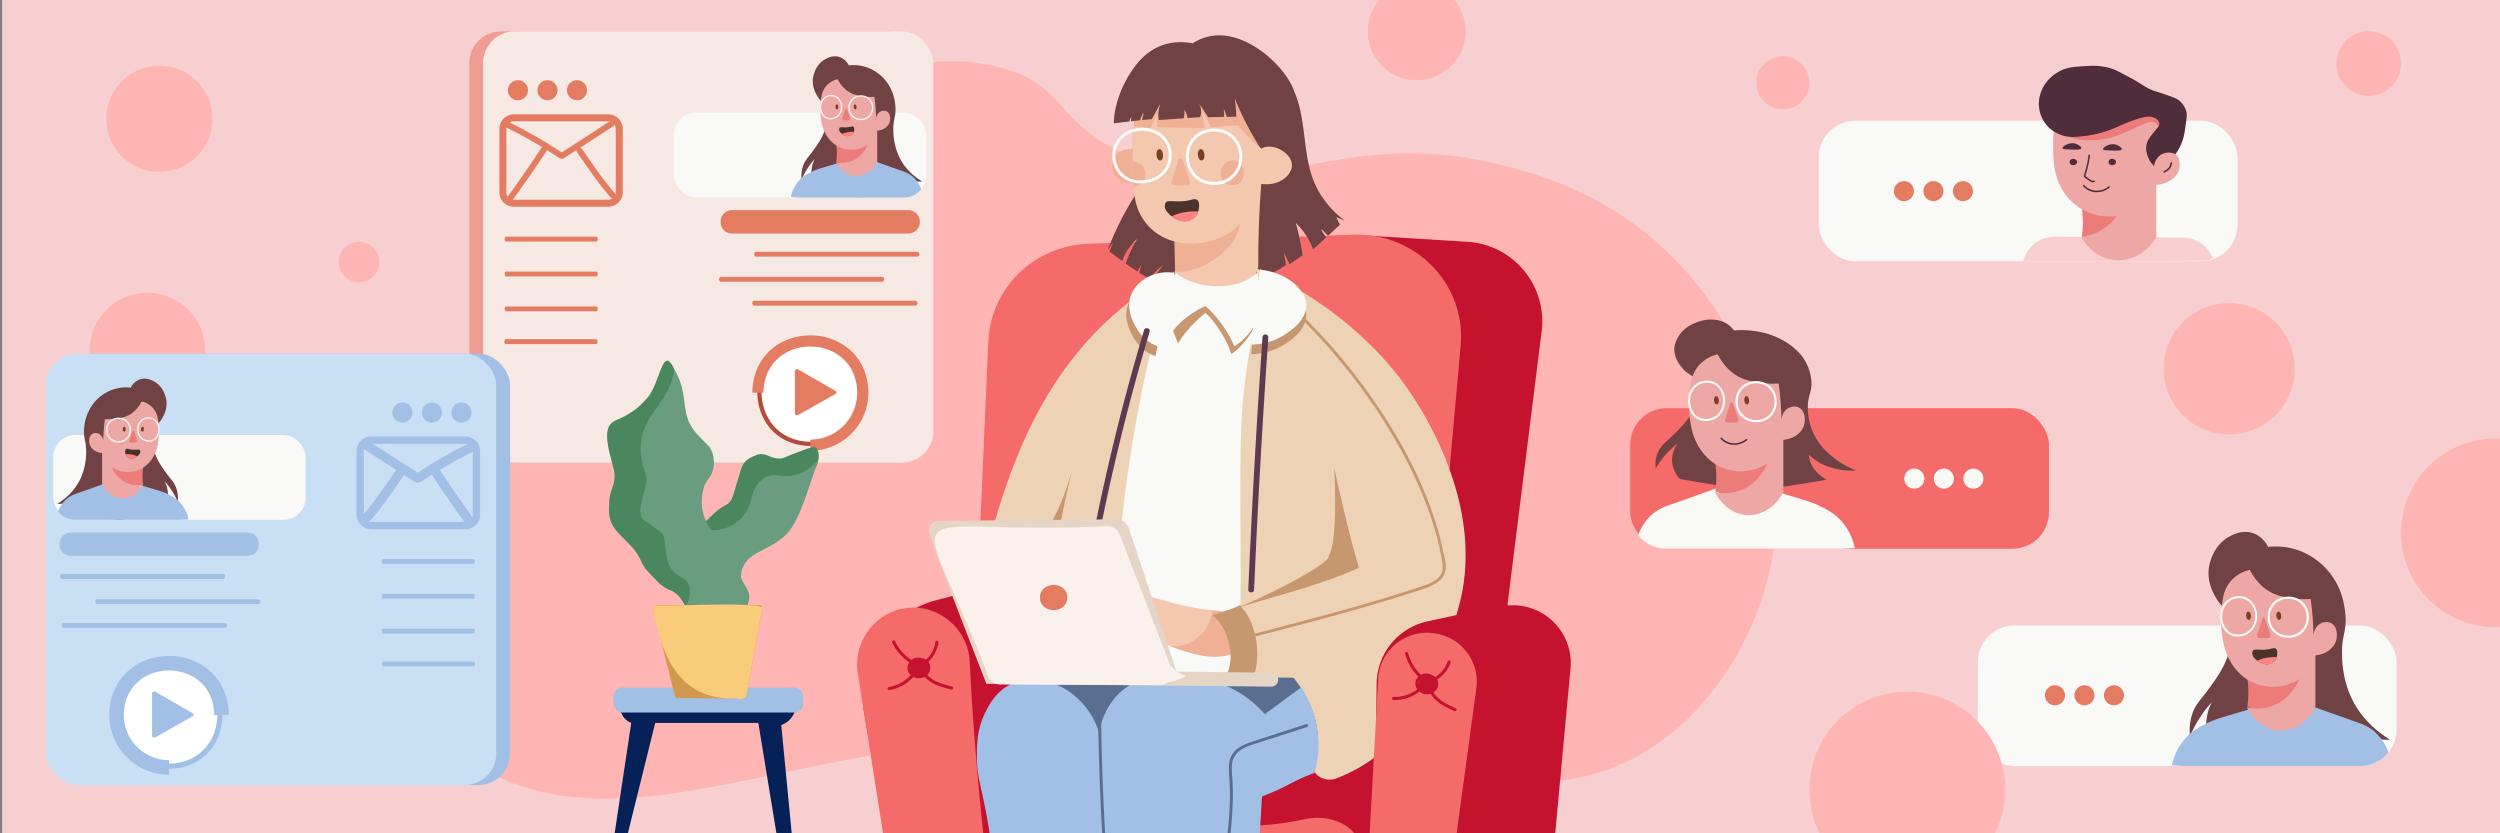 <svg id="Layer_1" data-name="Layer 1" xmlns="http://www.w3.org/2000/svg" viewBox="0 0 2400 800"><rect x="0" y="0" width="2400" height="800" fill="#808080" stroke="none"/><defs><style>.cls-1{fill:#f8cfd0}.cls-2{fill:#feb5b4}.cls-3{fill:#c5132f}.cls-4{fill:#f56b69}.cls-7{fill:#e37c61}.cls-8{fill:#f9f9f7}.cls-9{fill:#714243}.cls-10{fill:#a2c0e5}.cls-11{fill:#eb7c7a}.cls-12{fill:#eda7a5}.cls-13{fill:#784024}.cls-14{fill:#fff}.cls-15{fill:#4b332c}.cls-16{fill:#ff8382}.cls-19{fill:#502d3a}.cls-20{fill:#f9f9f6}.cls-27{fill:#5a6e90}.cls-28{fill:#eed2b6}.cls-29{fill:#c79770}.cls-30{fill:#efb095}.cls-31{fill:#f4c8af}.cls-36{fill:#faf1ed}</style></defs><path class="cls-1" d="M2 0h2400v800H2z"/><circle class="cls-2" cx="141.5" cy="336.5" r="55.5"/><path class="cls-2" d="M450 730c-12-7.9-74.73-49.07-91-121-20.17-89.2 43.36-171.32 105-251 17.83-23.05 65.7-82.17 153-149C724.75 126.51 845.83 33.83 961 65c65.51 17.73 49.67 54 126 86 124.52 52.15 195.58-32.34 353 7 31.17 7.79 93.23 24.05 151 75 83.84 73.94 135.25 200.33 107 318-4.39 18.28-21.72 86.57-81 142-157.76 147.52-356.33-35.71-767 30-163.19 26.11-288.63 80.13-400 7z"/><path class="cls-3" d="m1299.46 225.41 109.3 6.73A76.49 76.49 0 0 1 1480 318l-32.9 263.23 2.84-.12a55.53 55.53 0 0 1 57.75 60.61l-17.58 189.74-635.34-2q-12.62-72.87-25.22-145.76a94.48 94.48 0 0 1 69.56-107.6l172.16-44.27z"/><path class="cls-4" d="m938.79 554.81 10-227.2c2.24-51.06 44.06-91.83 96-93.6l254.83-8.68c59.75-2 107.84 47.81 102.61 106.37q-14 156.53-27.94 313zm373.91 277.56c-1.37-4.43-5.75-28.86-18-37.85-17.22-12.66-36.48-9.17-39.75-8.52-65.82 14.36-107.75 3.3-134.4-10.41-12.2-6.28-61.94-34.07-111.68-50.16-7.14-2.31-20.65-6.45-31.23 0-16.48 10-20.83 42.59-20.83 42.59s-.37 23.69-.94 60.57m-7.72 8.32q-8.89-73-14.3-151.29-1.64-24.36-2.84-48.27c-.28-31.21-27.15-56-57.73-53.94-30.39 2-53.68 29.76-50.16 60.57Q838.26 740 853.4 836.11"/><rect x="450.52" y="30.1" width="432.22" height="414.14" rx="30.36" style="fill:#ef9c92"/><rect x="463.78" y="30.1" width="432.22" height="414.14" rx="30.36" style="fill:#f6e8e3"/><path class="cls-7" d="M702.88 224.2h169a11.24 11.24 0 1 0 0-22.48h-169c-14.72.28-14.81 22.28 0 22.48zm23.22 22.15h154.42a2.17 2.17 0 0 0 2-2.65 2 2 0 0 0-2-2H726.1c-2.69-.06-2.73 4.69 0 4.65zm-33.75 24.11h154.41a2.17 2.17 0 0 0 2-2.65 2 2 0 0 0-2-2H692.35c-2.7-.05-2.74 4.69 0 4.65zm31.95 22.91h154.41a2.17 2.17 0 0 0 2-2.65 2 2 0 0 0-2-2H724.3c-2.7-.06-2.74 4.69 0 4.65zm-238.62-61.49h86.95c.79 0 1.25-1.35 1.14-2.65 0-1.11-.51-2-1.14-2h-86.95c-1.52-.05-1.54 4.69 0 4.65zm0 33.48h86.95c.79 0 1.25-1.35 1.14-2.65 0-1.11-.51-2-1.14-2h-86.95c-1.52-.05-1.54 4.69 0 4.65zm0 33.47h86.95c.79 0 1.25-1.35 1.14-2.65 0-1.11-.51-2-1.14-2h-86.95c-1.52-.06-1.54 4.69 0 4.65zm-.28 31.47h87c.79 0 1.25-1.35 1.13-2.65 0-1.11-.5-2-1.13-2h-87c-1.52-.05-1.54 4.69 0 4.65zm98.54-131.82h-90.66a13.89 13.89 0 0 1-13.88-13.87v-60.94a13.89 13.89 0 0 1 13.88-13.88h90.66a13.89 13.89 0 0 1 13.88 13.88v60.94a13.89 13.89 0 0 1-13.88 13.87zm-90.66-82a7.18 7.18 0 0 0-7.17 7.17v60.94a7.17 7.17 0 0 0 7.17 7.16h90.66a7.17 7.17 0 0 0 7.17-7.16v-60.92a7.17 7.17 0 0 0-7.17-7.17z"/><path class="cls-7" d="M484.62 121.68a445.62 445.62 0 0 1 52.12 29.93 2.91 2.91 0 0 0 3.93-1 2.94 2.94 0 0 0-1-3.94 442.5 442.5 0 0 0-52.12-29.92 3 3 0 0 0-3.94 1 2.89 2.89 0 0 0 1 3.93z"/><path class="cls-7" d="m586.13 116-47.9 31c-3.1 2-.22 7 2.9 5L589 121c3.1-2 .22-7-2.9-5z"/><path class="cls-7" d="M590.6 185.84c-11.82-13.3-21.68-28.19-31.83-42.77a3 3 0 0 0-3.93-1 2.89 2.89 0 0 0-1 3.93c10.42 15 20.58 30.28 32.72 43.94a2.9 2.9 0 0 0 4.07 0 2.94 2.94 0 0 0 0-4.07zm-70.37-44.58q-15.86 24.23-32.94 47.63a2.91 2.91 0 0 0 1 3.94 2.94 2.94 0 0 0 3.93-1q17.07-23.39 32.93-47.63c2-3.11-2.94-6-5-2.9z"/><rect class="cls-8" x="646.78" y="108.2" width="242.33" height="81.37" rx="21.18" transform="rotate(-180 767.945 148.885)"/><path class="cls-9" d="M793.08 102.51c-2.35-4.83-4.85-4.15-8.44-10.24-1.34-2.27-5.09-8.65-4.22-16.88.07-.71 1.58-13.15 12.05-18.69 2.15-1.14 7.7-4.07 13.87-1.81a15.93 15.93 0 0 1 8.44 7.84 39.94 39.94 0 0 1 18.69 2.41A41.15 41.15 0 0 1 851 78.4a43.85 43.85 0 0 1 8.44 22.31c1.26 11-2.25 12.81-1.81 25.31a61.2 61.2 0 0 0 5.37 24.12c6.1 13 16.21 20.42 22.31 24.11a30.66 30.66 0 0 1-27.13-12.66 25.62 25.62 0 0 0 10.25 19.89c-2.4.61-5.95 1.47-10.25 2.42-17.4 3.83-26.1 5.74-34.36 5.42-4.52-.18-12.25-1.92-27.73-5.42-5.27-1.2-9.64-2.26-12.66-3a28.28 28.28 0 0 1-4.22-11.45 28.75 28.75 0 0 1 3-16.88 69.05 69.05 0 0 0-12.66 19.89 30.69 30.69 0 0 1 1.2-12.66c2-6.14 5-8.43 10.25-15.67 3.85-5.35 8.13-11.27 10.85-19.29 2-5.84 4.98-14.6 1.23-22.33z"/><path class="cls-10" d="M780.22 164.43c2.54-1.24 5-2.22 18.08-6 5.26-1.54 9.62-2.77 12.66-3.62l27.13-.6c11.07 4 19.46 7 27.13 9.64 3.92 1.37 8.09 2.82 12 6.63 3.5 3.38 6.37 8.15 7.1 11.31a21.11 21.11 0 0 1-16.43 7.83H767.17l-8-.45a33.6 33.6 0 0 1 7.83-15.7c4.18-4.67 8.74-6.88 13.22-9.04z"/><path class="cls-11" d="M801.69 133a60.5 60.5 0 0 1 1.65 12.66 59.32 59.32 0 0 1-.55 9.64 27.27 27.27 0 0 0 7.16 1.81c3.7.41 11 1.22 16.8-4 3.35-3 7.43-9.24 6-13.86-1.87-6.4-14.35-9.58-31.06-6.25z"/><path class="cls-12" d="M804.17 76a20.47 20.47 0 0 0-11.57 7.23c-4.2 5.44-4.55 12-5 19.38a64 64 0 0 0 .75 13c.23 1.46.52 2.91.91 4.47 1.07 4.39 4.57 13.66 13.21 19.29a28 28 0 0 0 12.42 4.25 29.18 29.18 0 0 0 17.87-4.33 28.9 28.9 0 0 1-11 13.26 25.26 25.26 0 0 1-19.28 3.09c.48 1 5.86 11.77 17.08 13.27 9 1.19 18-4.06 22.58-13.27V125.5c6.15-.54 11-4.2 12.11-9 .06-.26 1.37-6.26-2.2-9-2.45-1.91-6-1.38-8.26.6a8.92 8.92 0 0 0-2.76 6c0-3.58-.21-7.41-.55-11.45-.28-3.43-.66-6.68-1.1-9.73a49.94 49.94 0 0 1-12.11-.6c-3.73-.65-7.53-1.31-11.57-3.62A30.27 30.27 0 0 1 804.17 76z"/><path class="cls-13" d="M820.75 100.19c-1.87.32-1.41 4.86.41 4.83 1.84-.32 1.41-4.86-.41-4.83zm-17.5 0c-1.87.32-1.41 4.86.41 4.83 1.87-.32 1.41-4.86-.41-4.83z"/><path class="cls-11" d="M811.26 104.67c-2.49 11.06-6.38 11.1 4 10.8 2.62.06-2.09-9-2.18-10.82a1 1 0 0 0-1.82.02z"/><path class="cls-14" d="M826.72 115.31a11.66 11.66 0 0 1-10.35-5.38 12.51 12.51 0 0 1-.44-12.4c2-3.76 5.8-5.9 10.64-6A11.59 11.59 0 0 1 838.34 103c.19 5.41-3.12 11.57-10.87 12.32h-.75zm-.15-22.56c-4.35.1-7.75 2-9.56 5.37a11.26 11.26 0 0 0 .4 11.16c2.05 3.28 5.58 5 10 4.79a10.42 10.42 0 0 0 9.7-11.07c-.18-5-3.51-10.08-10.54-10.25zm-29.22 21.88c-4.65 0-9.38-3.1-10.22-10.35-.57-8.15 4.64-12.42 9.71-13 4.82-.51 10.49 2.41 11.56 10 .69 8-4.5 12.67-10 13.22a9.59 9.59 0 0 1-1.05.13zM798 92.4a8.37 8.37 0 0 0-1 0c-4.55.48-9.22 4.35-8.7 11.73.81 7 5.63 9.72 10 9.27 4.94-.5 9.6-4.78 9-12-.92-6.3-5.19-9-9.3-9z"/><path class="cls-15" d="M819.32 121.72c1.19 1 .72 3.34.56 4.1a5.92 5.92 0 0 1-1.72 3.21 6.3 6.3 0 0 1-2.46 1.38 5.71 5.71 0 0 1-2 .27 10.09 10.09 0 0 1-6-2.69 6.79 6.79 0 0 1-1.88-2.38 3.61 3.61 0 0 1-.25-1.47 3 3 0 0 1 .33-1.29c.65-1.12 3.23-.46 6.39-.57 4.37-.14 5.84-1.6 7.03-.56z"/><path class="cls-16" d="M808.44 128.57a24.09 24.09 0 0 1 6.23-1.79 25 25 0 0 1 5-.22 6 6 0 0 1-2.92 3.62 6.62 6.62 0 0 1-4.58.41 7.84 7.84 0 0 1-3.73-2.02z"/><circle class="cls-7" cx="497.22" cy="86.62" r="9.65"/><circle class="cls-7" cx="525.56" cy="86.62" r="9.65"/><circle class="cls-7" cx="553.89" cy="86.62" r="9.65"/><path class="cls-14" d="M778.13 426.17c65.48-1.11 65.47-98.52 0-99.63-65.48 1.12-65.47 98.53 0 99.63z"/><path d="M778.13 428.17C743 427.57 727 400.9 727 376.36s16-51.21 51.06-51.81c35.16.59 51.14 27.27 51.14 51.8s-16 51.22-51.07 51.82zm0-99.64c-32.32.56-47.08 25.18-47.08 47.83s14.75 47.26 47.12 47.82c32.37-.57 47.12-25.19 47.12-47.83s-14.8-47.27-47.2-47.82z" style="fill:#b54c3a"/><path class="cls-7" d="M777.94 432.66V422a45.08 45.08 0 0 0 45-45c-.52-30.43-23.71-44.33-45-44.33-21.34 0-44.53 13.9-45.05 44.42l-10.68-.18c.28-16.9 6.46-31.14 17.87-41.17 10.08-8.87 23.52-13.75 37.85-13.76a57.1 57.1 0 0 1 37.85 13.75c11.41 10 17.59 24.27 17.88 41.18a55.81 55.81 0 0 1-55.72 55.75z"/><path class="cls-7" d="M763.07 396.91v-40.78c0-1.39 1.9-2.2 3.28-1.41l35.79 20.61a1.56 1.56 0 0 1 0 2.82l-35.79 20.18c-1.35.78-3.28-.04-3.28-1.42z"/><rect class="cls-10" x="57.47" y="339.51" width="432.22" height="414.14" rx="30.36"/><rect x="44.21" y="339.51" width="432.22" height="414.14" rx="30.36" style="fill:#c9dff4"/><path class="cls-10" d="M237.33 533.62h-169a11.24 11.24 0 1 1 0-22.48h169c14.72.24 14.81 22.22 0 22.48zm-23.22 22.14H59.69a2.17 2.17 0 0 1-2-2.65 2 2 0 0 1 2-2h154.42c2.7-.05 2.73 4.69 0 4.65zm33.75 24.12H93.45a2.17 2.17 0 0 1-2-2.65 2 2 0 0 1 2-2h154.41c2.7-.06 2.74 4.69 0 4.65zm-31.94 22.9H61.5a2.17 2.17 0 0 1-2-2.65 2 2 0 0 1 2-2h154.42c2.69-.05 2.73 4.69 0 4.65zm238.61-61.49h-86.95c-.79 0-1.25-1.34-1.13-2.64 0-1.12.5-2 1.13-2h86.95c1.52-.06 1.54 4.69 0 4.64zm0 33.49h-86.95c-.79 0-1.25-1.35-1.13-2.65 0-1.12.5-2 1.13-2h86.95c1.52-.06 1.54 4.69 0 4.65zm0 33.46h-86.95c-.79 0-1.25-1.34-1.13-2.65 0-1.11.5-2 1.13-2h86.95c1.52-.05 1.54 4.69 0 4.65zm.28 31.48h-86.95c-.79 0-1.25-1.35-1.13-2.65 0-1.11.5-2 1.13-2h86.95c1.52-.07 1.54 4.69 0 4.65zM446.93 508h-90.66a14 14 0 0 1-14-14v-60.92a14 14 0 0 1 14-14h90.66a14 14 0 0 1 14 14V494a14 14 0 0 1-14 14zm-90.66-82a7 7 0 0 0-7 7v61a7 7 0 0 0 7 7h90.66a7 7 0 0 0 7-7v-60.92a7 7 0 0 0-7-7z"/><path class="cls-10" d="M451.87 424.73a443.38 443.38 0 0 0-52.12 29.93c-1.95 1.3-3 4-1.61 6.15 1.25 1.95 4.06 3 6.15 1.62a445.62 445.62 0 0 1 52.12-29.93 4.52 4.52 0 0 0 1.62-6.16 4.62 4.62 0 0 0-6.16-1.61z"/><path class="cls-10" d="m350.36 431.82 47.9 30.91a4.54 4.54 0 0 0 6.16-1.61 4.6 4.6 0 0 0-1.62-6.12l-47.9-30.91a4.54 4.54 0 0 0-6.16 1.61 4.6 4.6 0 0 0 1.62 6.16z"/><path class="cls-10" d="M354.83 500.48c12.23-13.77 22.47-29.18 33-44.27a4.52 4.52 0 0 0-1.62-6.16 4.61 4.61 0 0 0-6.15 1.62c-5.16 7.41-10.27 14.86-15.56 22.18q-1.92 2.67-3.88 5.3l-2 2.63-.59.76c-.33.44-.67.87-1 1.3-2.75 3.51-5.59 6.94-8.56 10.27-1.56 1.76-1.86 4.66 0 6.37s4.7 1.88 6.37 0zm58.79-46.08q15.84 24.23 32.93 47.63c1.38 1.9 4 3 6.15 1.61 1.88-1.21 3.1-4.12 1.62-6.15q-17.07-23.4-32.93-47.64a4.59 4.59 0 0 0-6.16-1.61c-2 1.27-3 4.05-1.61 6.16z"/><rect class="cls-8" x="51.1" y="417.62" width="242.33" height="81.37" rx="21.18"/><path class="cls-9" d="M147.13 411.93c2.35-4.84 4.86-4.15 8.44-10.25 1.34-2.27 5.09-8.64 4.22-16.88-.07-.71-1.58-13.14-12-18.68-2.15-1.14-7.69-4.08-13.87-1.81a16 16 0 0 0-8.44 7.83 40 40 0 0 0-18.69 2.42 41 41 0 0 0-17.48 13.26 43.85 43.85 0 0 0-8.44 22.3c-1.26 11 2.25 12.82 1.81 25.32a61.16 61.16 0 0 1-5.42 24.11C71.11 472.51 61 480 54.9 483.67A30.69 30.69 0 0 0 82 471a25.62 25.62 0 0 1-10.22 19.9c2.41.6 6 1.46 10.25 2.41 17.4 3.83 26.1 5.75 34.36 5.43 4.52-.18 12.25-1.93 27.73-5.43 5.27-1.19 9.64-2.26 12.66-3a28.34 28.34 0 0 0 4.22-11.47 28.69 28.69 0 0 0-3-16.84 69.29 69.29 0 0 1 8.44 11.46 68.32 68.32 0 0 1 4.22 8.44 30.69 30.69 0 0 0-1.2-12.66c-2-6.14-5-8.43-10.25-15.67-3.85-5.35-8.13-11.28-10.85-19.29-2-5.86-4.97-14.63-1.23-22.35z"/><path class="cls-10" d="M160 473.84c-2.54-1.23-5-2.21-18.08-6-5.25-1.53-9.62-2.76-12.66-3.61l-27.13-.61c-11.07 4-19.46 7-27.12 9.65-3.93 1.37-8.1 2.82-12.06 6.63-3.5 3.37-6.37 8.15-7.1 11.31A21.13 21.13 0 0 0 72.27 499H173l8.05-.44a33.58 33.58 0 0 0-7.84-15.68c-4.21-4.66-8.74-6.88-13.21-9.04z"/><path class="cls-11" d="M138.52 442.45a60.22 60.22 0 0 0-1.1 22.31 27.56 27.56 0 0 1-7.16 1.81c-3.7.41-11 1.22-16.79-4-3.36-3-7.44-9.25-6.06-13.87 1.92-6.43 14.41-9.61 31.11-6.25z"/><path class="cls-12" d="M136 385.41a20.36 20.36 0 0 1 11.57 7.23c4.2 5.43 4.55 11.95 5 19.37a63.83 63.83 0 0 1-.75 13 49.97 49.97 0 0 1-.91 4.47c-1.07 4.39-4.57 13.66-13.21 19.29a27.73 27.73 0 0 1-12.42 4.23 29.11 29.11 0 0 1-17.87-4.33 28.86 28.86 0 0 0 11 13.26 25.28 25.28 0 0 0 19.28 3.1c-.48 1-5.86 11.77-17.08 13.26-9 1.2-18-4.06-22.57-13.26v-30.11c-6.16-.54-11-4.2-12.12-9-.06-.26-1.37-6.26 2.2-9.05 2.45-1.9 6-1.37 8.26.61a8.88 8.88 0 0 1 2.76 6c0-3.58.21-7.41.55-11.46.28-3.43.66-6.67 1.1-9.72a49.53 49.53 0 0 0 12.11-.61c3.73-.65 7.53-1.31 11.57-3.61A30.27 30.27 0 0 0 136 385.41z"/><path class="cls-13" d="M119.46 409.6c1.87.33 1.42 4.86-.41 4.84-1.87-.33-1.41-4.86.41-4.84zm17.54 0c1.87.33 1.41 4.86-.41 4.84-1.91-.33-1.45-4.86.41-4.84z"/><path class="cls-11" d="M129 414.09c2.49 11.06 6.38 11.09-4 10.79-2.62.06 2.09-9 2.18-10.82a1 1 0 0 1 1.82.03z"/><path class="cls-14" d="M113.49 424.73h-.72c-7.75-.75-11.06-6.92-10.86-12.33a11.57 11.57 0 0 1 11.74-11.44c4.86.11 8.63 2.25 10.66 6a12.51 12.51 0 0 1-.44 12.4 11.66 11.66 0 0 1-10.38 5.37zm-.65-1.24c4.38.19 7.91-1.52 10-4.79a11.28 11.28 0 0 0 .4-11.17c-1.81-3.36-5.21-5.26-9.58-5.36-7 .16-10.33 5.27-10.52 10.26a10.42 10.42 0 0 0 9.7 11.06zm30.02.51a9.58 9.58 0 0 1-1.07-.05c-5.49-.56-10.68-5.28-10-13.23 1.07-7.59 6.73-10.5 11.56-10 5.07.53 10.28 4.81 9.71 12.93-.82 7.35-5.55 10.35-10.2 10.35zm-9.93-13.16c-.62 7.21 4 11.48 9 12 4.42.45 9.24-2.25 10.05-9.29.51-7.35-4.16-11.23-8.71-11.7s-9.36 2.15-10.34 9.03z"/><path class="cls-15" d="M120.89 431.14c-1.19 1-.72 3.34-.56 4.09a5.89 5.89 0 0 0 1.72 3.21 6.25 6.25 0 0 0 2.47 1.39 5.67 5.67 0 0 0 2 .26 10.08 10.08 0 0 0 6-2.68 6.76 6.76 0 0 0 1.88-2.38 4 4 0 0 0 .26-1.48 3.23 3.23 0 0 0-.34-1.29c-.65-1.12-3.23-.45-6.39-.56-4.37-.15-5.85-1.6-7.04-.56z"/><path class="cls-16" d="M131.77 438a24.09 24.09 0 0 0-6.23-1.79 23.48 23.48 0 0 0-5-.22 6 6 0 0 0 2.91 3.62 6.55 6.55 0 0 0 4.58.4 7.76 7.76 0 0 0 3.74-2.01z"/><circle class="cls-10" cx="442.99" cy="396.04" r="9.65"/><circle class="cls-10" cx="414.65" cy="396.04" r="9.65"/><circle class="cls-10" cx="386.32" cy="396.04" r="9.65"/><path class="cls-14" d="M162.08 735.59c-65.48-1.12-65.47-98.52 0-99.63 65.48 1.12 65.47 98.52 0 99.63z"/><path class="cls-10" d="M162.08 738.09c-35.43-.6-51.57-27.54-51.57-52.32s16.14-51.71 51.57-52.31c35.52.6 51.65 27.54 51.65 52.32s-16.14 51.71-51.57 52.31zm0-99.63c-32 .54-46.57 24.9-46.57 47.31s14.59 46.75 46.61 47.32c32-.56 46.61-24.91 46.61-47.31S194.09 639 162 638.46z"/><path class="cls-10" d="M162.27 743.74a57.46 57.46 0 0 1-57.39-57.39v-.12c.3-17.39 6.68-32.05 18.45-42.4 10.38-9.13 24.21-14.16 38.94-14.16a58.73 58.73 0 0 1 38.94 14.17c11.77 10.35 18.15 25 18.44 42.39l-14 .23c-.49-29.39-22.84-42.78-43.38-42.79s-42.87 13.37-43.4 42.74a43.45 43.45 0 0 0 43.39 43.33z"/><path class="cls-10" d="M146 706.33v-40.79c0-1.38 1.9-2.2 3.28-1.4l35.79 20.6a1.56 1.56 0 0 1 0 2.82l-35.79 20.19c-1.4.78-3.28-.04-3.28-1.42z"/><rect class="cls-8" x="1746" y="115.85" width="402" height="134.98" rx="35.13"/><path class="cls-1" d="m2124.81 248-3-5a30.61 30.61 0 0 0-26.16-15l-123.42-.74a30.6 30.6 0 0 0-30 23.71H2047l71.26-.78a34.3 34.3 0 0 0 6.55-2.19z"/><path class="cls-11" d="M1996.5 190a91.31 91.31 0 0 1 2 37 33.65 33.65 0 0 0 13 3c3.56.09 14.5.35 22-8 .62-.69 7.47-8.5 6-16-2.01-10.22-19.34-19-43-16zm-11.5-85.5c-8.21 8.31-8.63 23.12-4 34 5.69 13.37 18.82 20.29 30 21 2.39.15 7.48.2 26-9 25.18-12.5 37.81-19 40-31 .16-.88 1.78-10.52-4-17-6.31-7.08-16-4.32-42-3-33.43 1.7-39.35-1.73-46 5z"/><path class="cls-12" d="M1975 109.5c-2.12 0-4.09 14.71-4 30 .08 13.53.62 20.14 3 29 1 3.76 6.15 21.33 24 32a53.63 53.63 0 0 0 34 7 49.29 49.29 0 0 1-34 20c.87 1.65 10.63 19.52 31 22 16.31 2 32.67-6.73 41-22v-50c11.17-.9 19.95-7 22-15 .11-.43 2.49-10.38-4-15-4.44-3.16-10.87-2.28-15 1a14.18 14.18 0 0 0-5 10 31.9 31.9 0 0 1-1-19 31.58 31.58 0 0 1 7-13c-.57-2.48-2.07-7.33-6-9-3.34-1.42-6.76.18-13 3 0 0-6.9 3.12-18 8a72.93 72.93 0 0 1-28 6c-9.39.18-19.34.37-26-6-7.76-7.43-6.11-19.05-8-19z"/><path class="cls-19" d="M1959 89.5a31.48 31.48 0 0 0 17 39c8.51 4 16.19 3.14 26 2a107.62 107.62 0 0 0 29-8c6.09-2.51 10.63-5 20-8 7.76-2.53 13.42-3.72 18-1 .69.41 3.7 2.2 4 5 .26 2.45-1.73 4-5 8-3.75 4.64-5.94 7.35-7 11-1.69 5.82.31 11.17 1 13a24 24 0 0 0 6 9c0-.45.71-7.95 7.5-11.5 6.33-3.31 12.44-.29 13 0a50.93 50.93 0 0 0 7.5-15.5 86.75 86.75 0 0 0 2-11c1.1-7.54 1.64-11.31 1-14a21.12 21.12 0 0 0-7-11c-1.5-1.23-3.11-2.18-11-5-6.11-2.18-10.41-3.49-12-4-9.38-3-10.45-5.72-26-14-8.39-4.47-12.59-6.7-17-8-9.87-2.91-18.13-2.45-25-2-10.65.69-16.85 1.1-24 5-3.08 1.68-13.9 7.82-18 21zm35 49a10.22 10.22 0 0 0-5-1c-4.8.22-9.41 3.58-9 5 .22.75 2.48.85 7 1 6.63.23 10.59.36 11-1s-2.33-3.17-4-4z"/><path class="cls-19" d="M2032.85 139.44a10.53 10.53 0 0 0-5-1c-4.81.22-9.42 3.58-9 5 .21.76 2.48.85 7 1 6.62.23 10.58.36 11-1s-2.33-3.17-4-4zM1990 157.5a2 2 0 0 1 0-4c1.38-.24 3 .81 3 2s-1.62 2.24-3 2z"/><path class="cls-19" d="M1990.4 158.53a3.64 3.64 0 0 1-.57 0 3 3 0 0 1 0-6 3.92 3.92 0 0 1 3.09.88 2.6 2.6 0 0 1 0 4.22 4 4 0 0 1-2.52.9zm-.23-2a2 2 0 0 0 1.47-.43.65.65 0 0 0 0-1.16 1.91 1.91 0 0 0-1.47-.43c-.49.08-1.17.51-1.17 1s.68.93 1.17 1zm37.18.98a2 2 0 0 1 0-4c1.38-.24 3 .81 3 2s-1.62 2.24-3 2z"/><path class="cls-19" d="M2027.75 158.54a3.64 3.64 0 0 1-.57 0 3 3 0 0 1 0-6 3.92 3.92 0 0 1 3.09.88 2.6 2.6 0 0 1 0 4.22 4 4 0 0 1-2.52.9zm-.23-2a2 2 0 0 0 1.47-.43.9.9 0 0 0 .36-.58.86.86 0 0 0-.36-.57 1.88 1.88 0 0 0-1.47-.44c-.49.08-1.17.51-1.17 1s.68.93 1.17 1zm-22.59-7.35a91.91 91.91 0 0 1-3.92 17.56c-.33 1-.89 2.09-.22 3.08a11 11 0 0 0 2.88 2.25c2 1.41 4.17 3.43 6.8 2.81.93-.22.54-1.66-.4-1.44-2.24.52-4.74-2-6.42-3.22-.73-.51-1.6-.86-1.57-2a8.1 8.1 0 0 1 .6-1.8c.36-1.12.7-2.26 1-3.4a93.57 93.57 0 0 0 2.73-13.88c.11-1-1.39-.95-1.5 0zm-5.12 29.54c6.61 7.52 17.91 7.48 25.43 1.37.75-.61-.32-1.66-1.06-1.06-6.92 5.62-17.27 5.5-23.31-1.37-.64-.73-1.69.33-1.06 1.06zm78.19-13.11a15.77 15.77 0 0 0 5-3.64 9.5 9.5 0 0 0 2.09-5.59c0-1-1.46-1-1.5 0a7.78 7.78 0 0 1-1.83 4.74 15.36 15.36 0 0 1-4.46 3.19c-.85.47-.09 1.76.75 1.3z"/><circle class="cls-7" cx="1827.75" cy="183.48" r="9.65"/><circle class="cls-7" cx="1856.08" cy="183.48" r="9.65"/><circle class="cls-7" cx="1884.42" cy="183.48" r="9.65"/><rect class="cls-4" x="1565" y="391.84" width="402" height="134.98" rx="35.13"/><path class="cls-9" d="M1628.57 365.21c-3.9-5.84-8-5-14-12.37-2.22-2.74-8.44-10.43-7-20.37.12-.86 2.63-15.86 20-22.55 3.56-1.37 12.76-4.91 23-2.18a24.3 24.3 0 0 1 14 9.45 89.92 89.92 0 0 1 31 2.91c3.64 1 17.75 5.26 29 16a44.86 44.86 0 0 1 14 26.91c2.1 13.26-3.72 15.47-3 30.56a57.14 57.14 0 0 0 9 29.09c10.1 15.63 26.88 24.65 37 29.1a68.28 68.28 0 0 1-26-3.64 49.77 49.77 0 0 1-19-11.63 24.2 24.2 0 0 0 4 12.36 36.27 36.27 0 0 0 13 11.64c-4 .73-9.86 1.77-17 2.91-28.86 4.62-43.29 6.94-57 6.55-7.5-.21-20.33-2.33-46-6.55-8.75-1.44-16-2.72-21-3.64a29.2 29.2 0 0 1-7-13.82c-1.8-9.82 2.92-17.44 5-20.37a91.48 91.48 0 0 0-14 13.83 77.32 77.32 0 0 0-7 10.18 27.47 27.47 0 0 1 2-15.28c3.27-7.41 8.34-10.17 17-18.91 6.39-6.45 13.48-13.6 18-23.28 3.28-7.01 8.22-17.58 2-26.9z"/><path class="cls-20" d="M1745.64 485.11c-4.22-2-8.34-3.67-30-10-8.71-2.54-16-4.59-21-6l-45-1c-18.37 6.61-32.28 11.56-45 16-6.51 2.28-13.43 4.68-20 11-5.8 5.6-10.57 13.52-11.77 18.76a35 35 0 0 0 27.26 13h167.16c4.36-.23 8.8-.47 13.35-.74a55.65 55.65 0 0 0-13-26c-7.01-7.75-14.57-11.42-22-15.02z"/><path class="cls-11" d="M1644.85 434.75a99.86 99.86 0 0 1 1.83 37 45.15 45.15 0 0 0 11.88 3c6.14.68 18.29 2 27.86-6.64 5.56-5 12.34-15.33 10-23-3.14-10.67-23.85-15.95-51.57-10.36z"/><path class="cls-12" d="M1649 340.11c-11.33 2.8-17 9.24-19.18 12-7 9-7.56 19.83-8.22 32.14a105.08 105.08 0 0 0 1.23 21.58c.38 2.44.87 4.83 1.51 7.42 1.78 7.28 7.58 22.66 21.92 32a46.32 46.32 0 0 0 20.6 7.05 48.35 48.35 0 0 0 29.65-7.19c-1.69 4-6.8 14.82-18.27 22a42 42 0 0 1-32 5.14c.79 1.65 9.72 19.52 28.32 22 14.9 2 29.85-6.73 37.46-22v-50c10.2-.9 18.23-7 20.1-15 .1-.43 2.27-10.38-3.66-15-4-3.16-9.93-2.29-13.7 1-4.14 3.6-4.52 9-4.57 10-.08-5.94-.35-12.29-.91-19-.47-5.69-1.1-11.07-1.83-16.14a81.77 81.77 0 0 1-20.1-1c-6.17-1.07-12.48-2.17-19.18-6-9.52-5.42-15.55-13.9-19.17-21z"/><path class="cls-13" d="M1676.47 380.26c-3.1.54-2.34 8.05.69 8 3.1-.53 2.34-8.05-.69-8zm-29.03 0c-3.1.54-2.34 8.05.69 8 3.1-.53 2.34-8.05-.69-8z"/><path class="cls-11" d="M1660.73 387.69c-4.13 18.35-10.59 18.41 6.7 17.91 4.35.1-3.47-15-3.62-18a1.63 1.63 0 0 0-3.08.09z"/><path class="cls-14" d="M1686.38 405.34c-7.48 0-13.55-3.13-17.17-8.92a20.76 20.76 0 0 1-.73-20.57c3.36-6.24 9.62-9.78 17.64-10 13 .3 19.2 10.05 19.53 19s-5.18 19.2-18 20.44h-.06zm-.26-37.42c-7.2.17-12.85 3.33-15.85 8.9a18.73 18.73 0 0 0 .66 18.52c3.41 5.43 9.27 8.24 16.53 7.94 11.51-1.13 16.44-10.29 16.15-18.34-.3-8.28-5.83-16.75-17.49-17.02zm-48.46 36.29c-7.72 0-15.57-5.13-17-17.17-.94-13.52 7.7-20.6 16.12-21.49 11.4-1.2 17.93 7.75 19.17 16.58v.05c1.15 13.18-7.47 21-16.57 21.94a17.48 17.48 0 0 1-1.72.09zm1-36.88a15.39 15.39 0 0 0-1.66.09c-7.55.79-15.29 7.22-14.44 19.45 1.35 11.64 9.36 16.12 16.67 15.38 8.18-.83 15.92-7.92 14.89-19.88-1.49-10.55-8.57-15.04-15.45-15.04z"/><path class="cls-19" d="M1651.81 421.23c6.61 7.52 17.91 7.48 25.42 1.38.75-.61-.31-1.67-1.06-1.06-6.92 5.62-17.26 5.49-23.3-1.38-.64-.72-1.7.34-1.06 1.06z"/><circle class="cls-20" cx="1837.75" cy="459.48" r="9.65"/><circle class="cls-20" cx="1866.08" cy="459.48" r="9.65"/><circle class="cls-20" cx="1894.42" cy="459.48" r="9.65"/><rect class="cls-8" x="1898.69" y="600.43" width="402" height="134.98" rx="35.13" transform="rotate(-180 2099.69 667.92)"/><path class="cls-9" d="M2141.38 591c-3.9-8-8.05-6.89-14-17-2.22-3.76-8.44-14.34-7-28 .12-1.18 2.62-21.8 20-31 3.56-1.89 12.75-6.75 23-3 8.78 3.22 12.89 10.78 14 13a66.24 66.24 0 0 1 31 4 68.21 68.21 0 0 1 29 22c11.24 14.78 13.2 30.07 14 37 2.09 18.23-3.73 21.26-3 42 .22 6.58.94 22.88 9 40 10.1 21.49 26.87 33.88 37 40a50.87 50.87 0 0 1-45-21 42.56 42.56 0 0 0 17 33c-4 1-9.87 2.43-17 4-28.87 6.36-43.3 9.53-57 9-7.5-.29-20.33-3.19-46-9-8.75-2-16-3.75-21-5a46.69 46.69 0 0 1-7-19 47.66 47.66 0 0 1 5-28 114.41 114.41 0 0 0-14 19 113.25 113.25 0 0 0-7 14 50.91 50.91 0 0 1 2-21c3.27-10.19 8.33-14 17-26 6.39-8.87 13.48-18.7 18-32 3.27-9.65 8.21-24.19 2-37z"/><path class="cls-10" d="M2120 693.7c4.23-2.05 8.35-3.67 30-10 8.72-2.54 16-4.59 21-6l45-1c18.37 6.61 32.29 11.56 45 16 6.51 2.28 13.43 4.67 20 11 5.81 5.59 10.57 13.51 11.78 18.76a35 35 0 0 1-27.26 13H2098.4c-4.36-.23-8.8-.48-13.36-.74a55.76 55.76 0 0 1 13-26c7.02-7.72 14.58-11.42 21.96-15.02z"/><path class="cls-11" d="M2155.66 641.63a99.76 99.76 0 0 1 2.74 21 100.83 100.83 0 0 1-.91 16 45.16 45.16 0 0 0 11.87 3c6.15.68 18.3 2 27.87-6.63 5.56-5 12.34-15.34 10.05-23-3.19-10.68-23.9-15.95-51.62-10.37z"/><path class="cls-12" d="M2159.77 547c-11.33 2.8-17 9.23-19.18 12-7 9-7.56 19.82-8.23 32.13a105 105 0 0 0 1.24 21.59c.38 2.43.87 4.83 1.5 7.41 1.79 7.28 7.59 22.66 21.93 32a46.29 46.29 0 0 0 20.6 7.06 48.51 48.51 0 0 0 29.65-7.19c-1.69 4-6.8 14.81-18.28 22a41.9 41.9 0 0 1-32 5.13c.79 1.66 9.71 19.53 28.32 22 14.9 2 29.85-6.73 37.46-22v-50c10.2-.89 18.23-7 20.1-15 .1-.43 2.27-10.38-3.66-15-4.06-3.16-9.93-2.28-13.7 1-4.14 3.61-4.52 9-4.57 10-.08-5.93-.36-12.28-.91-19-.48-5.68-1.1-11.07-1.83-16.13a82.23 82.23 0 0 1-20.1-1c-6.18-1.07-12.48-2.17-19.18-6-9.47-5.43-15.5-13.9-19.16-21z"/><path class="cls-13" d="M2187.28 587.14c-3.1.54-2.35 8.06.69 8 3.1-.52 2.34-8.04-.69-8zm-29.03 0c-3.1.54-2.34 8.06.69 8 3.06-.52 2.34-8.04-.69-8z"/><path class="cls-11" d="M2171.54 594.58c-4.14 18.34-10.59 18.4 6.7 17.91 4.34.09-3.47-15-3.62-18a1.62 1.62 0 0 0-3.08.09z"/><path class="cls-14" d="M2197.19 612.23c-7.48 0-13.55-3.14-17.18-8.92a20.78 20.78 0 0 1-.72-20.57c3.36-6.25 9.62-9.79 17.64-10 13 .3 19.2 10.05 19.52 19s-5.17 19.21-18 20.45zm-.26-37.43c-7.21.17-12.85 3.33-15.85 8.9a18.74 18.74 0 0 0 .66 18.53c3.41 5.43 9.27 8.23 16.52 7.94 11.52-1.13 16.45-10.3 16.16-18.34-.31-8.28-5.83-16.75-17.49-17.03zm-48.46 36.29c-7.72 0-15.57-5.13-17-17.16-.94-13.52 7.69-20.61 16.11-21.49 11.41-1.2 17.93 7.75 19.18 16.57 1.15 13.19-7.46 21-16.56 21.94a17.48 17.48 0 0 1-1.73.14zm1-36.87c-.56 0-1.11 0-1.66.08-7.55.8-15.29 7.22-14.44 19.46 1.34 11.64 9.33 16.11 16.67 15.38 8.18-.83 15.92-7.93 14.88-19.89-1.48-10.54-8.56-15.03-15.44-15.03z"/><path class="cls-15" d="M2184.91 622.86c2 1.72 1.19 5.54.93 6.8A9.71 9.71 0 0 1 2183 635a10.22 10.22 0 0 1-4.08 2.3 9.35 9.35 0 0 1-3.28.43 16.66 16.66 0 0 1-9.9-4.45c-1.88-1.77-2.72-2.87-3.12-4a6.15 6.15 0 0 1-.43-2.44 5.38 5.38 0 0 1 .55-2.14c1.08-1.86 5.38-.75 10.62-.94 7.13-.21 9.58-2.62 11.55-.9z"/><path class="cls-16" d="M2166.85 634.23a40.76 40.76 0 0 1 10.35-3 40.35 40.35 0 0 1 8.32-.36 10 10 0 0 1-4.84 6 11 11 0 0 1-7.61.67 13.16 13.16 0 0 1-6.22-3.31z"/><circle class="cls-7" cx="1972.75" cy="667.48" r="9.65"/><circle class="cls-7" cx="2001.08" cy="667.48" r="9.65"/><circle class="cls-7" cx="2029.42" cy="667.48" r="9.65"/><circle class="cls-2" cx="2274" cy="61" r="31"/><circle class="cls-2" cx="2140" cy="354" r="63"/><circle class="cls-2" cx="1711.5" cy="79.5" r="25.5"/><circle class="cls-2" cx="153" cy="114" r="51"/><circle class="cls-2" cx="344.5" cy="251.5" r="19.5"/><circle class="cls-2" cx="1831" cy="758" r="94"/><circle class="cls-2" cx="2395.5" cy="511.5" r="90.5"/><circle class="cls-2" cx="1360" cy="30" r="47"/><path d="M595 671c-.58 2.08-1.29 12.47 5 19a17.23 17.23 0 0 0 6 4l-17 113h12l28-113h99l19 116h14l-11-114a20.55 20.55 0 0 0 7-4 21.91 21.91 0 0 0 7-13c-135.5-19.69-166.85-15.77-169-8z" style="fill:#062157"/><rect class="cls-10" x="589" y="660" width="182" height="24" rx="8.14"/><path d="M658 584.22c-.53-6.44-8.78-16.28-15.45-17.9-6.74-3-10.85-7.3-19.07-16-9.66-10.2-6.23-12.24-16.09-24.4-15.48-16.62-23.93-20.37-22.65-40.84.06-15.41 5.38-16.72 5.26-28.84 0-8.71-12.34-36.86-4.66-48 3.2-4.79 7.14-4.63 15.72-9.45a67.69 67.69 0 0 0 18.86-15.23c14.13-13.41 15.57-54.74 27.38-29.07 7.12 38-.87 137.51 24.61 148 5 .36 7.67-4.59 15.1-11 8.66-7.48 10.45-5.47 14.32-10.71 1.49-2 2-3.32 5.95-16.88 5.85-18.57 4.69-21.72 20.27-27.59 9.23-1.9 12 4.73 22.36 3.77 2.14-.2 1.66-.45 17.76-6.64 10.91-4.19 13.71-5.08 15.79-3.58 7.92 10-4.62 27.85-9.53 31.7-30.4 25.96-81.44 73.89-115.93 122.66z" style="fill:#4a875f"/><path d="M717 582.39c6-14.66-1.33-16.83-5.77-28.07.89-25.19 25.77-23.32 43.77-41.49 13-13 21.54-46 30.3-70.59-10.54 11-19.75 14-26.36 14.6-9.81 1-16.5-3-24.71 1.71-12.21 8.27-11.13 15.78-15 27.28-8.45 18.91-24.54 23.44-36.53 23.2-6.78-10.65-12.05-22.46-7.17-40.67 3.11-9.48 7.26-9.24 9.09-18.13.44-2.14 2-10.32-1.87-18.3-2.22-4.59-4.15-4.79-10.86-12.44-22.07-21-8.3-38.05-24.59-65-4.81 37.12-36.52 43.22-31.64 84.27 1.45 13.86 6.31 15.28 4.67 25.33 0 4.24-7.68 21.42-5.1 31.51 1.51 3.58 4.34 4.57 10.94 9.24 5.84 4.12 8.75 6.18 10.08 8.21 3.69 6.33 1.62 24.31 8 32.61 5.46 8.51 12.21 7.84 16 14 2.44 4 3.83 11.05-2.31 24.54z" style="fill:#6a9d7f"/><path d="m650.65 670 62.79.77a3 3 0 0 0 3-2.47q7.59-41.88 15.19-83.75a3 3 0 0 0-3-3.55H630a3 3 0 0 0-2.93 3.74q10.32 41.49 20.65 83a3 3 0 0 0 2.93 2.26z" style="fill:#d2984d"/><path d="M701 670.62c4.52-.93 13.31 2.69 15.47-2.32q7.59-41.88 15.19-83.75C736.63 576.43 631 583 630 581a3 3 0 0 0-2.93 3.74c7.66 42.76 23.43 84.81 73.93 85.88z" style="fill:#f9cc7b"/><path d="M2 0h2400v800H2z" style="fill:none"/><path class="cls-3" d="M881.69 636.08a5.35 5.35 0 0 1 7.74 1.47 6.86 6.86 0 0 1-1.5 8.56 8.42 8.42 0 0 1-8.65 1.6c-2.54-1-4.85-3.29-4.94-6.14a7.21 7.21 0 0 1 5.46-7 8.78 8.78 0 0 1 9 3.19 4.21 4.21 0 0 1 .69 4.33 7.56 7.56 0 0 1-4 3.07c-1.62.68-3.67 1.13-5.26.15a4.5 4.5 0 0 1-2-4c.09-3 3.12-5.51 6.05-4.66a4.26 4.26 0 0 1 2.42 6.7c-2.06 2.71-6.57 1.56-8.45-.85a2.48 2.48 0 0 1 .34-3.54 4 4 0 0 1 6.23 3.57 3.11 3.11 0 0 1-2.69 2.3 8.14 8.14 0 0 1-2 .15 5.46 5.46 0 0 1-2.36-.33c-.43-.32-.32-1.31-.27-1.82a5.32 5.32 0 0 1 .63-1.95 3.09 3.09 0 0 1 3.12-1.84c1 .2 2.31 1.22 2.2 2.39-.13 1.34-1.79 2-3 1.86a2.81 2.81 0 0 1-2.52-1.86 2.66 2.66 0 0 1 1.45-2.82 1.83 1.83 0 0 1 2.49 1.59c0 .91-1.31 1.89-2.06 1.16a1 1 0 0 1 .76-1.8c.44 0 1.2 0 1.13.41a.88.88 0 0 1-1 .66 3.52 3.52 0 0 1-2-.85c-.33-.27-1-.88-.67-1.3s1.52-.49 2-.54a8.33 8.33 0 0 1 5.1 1.08c.19.11.39.23.57.36h.08c.27.36.38.23.33-.38-.12 0-.82.31-1 .36a14.8 14.8 0 0 1-6.21.4l1 1.84c1.09-2.87 5.38-2.21 7.67-1.91v-3a70.48 70.48 0 0 0-11.8.55 1.56 1.56 0 0 0-1.5 1.5c0 .73.69 1.61 1.5 1.5a70.48 70.48 0 0 1 11.8-.55 1.52 1.52 0 0 0 1.5-1.5 1.54 1.54 0 0 0-1.5-1.5c-2.18-.29-4.5-.54-6.6.27a6.58 6.58 0 0 0-4 3.85 1.5 1.5 0 0 0 1 1.84c3 .45 6.5.45 9.25-.92a2.58 2.58 0 0 0 1.31-3.52c-.65-1.25-2.18-2-3.42-2.5a10.73 10.73 0 0 0-8.16-.14 3.33 3.33 0 0 0-2.15 3.07 4.65 4.65 0 0 0 1.85 3.37c2.09 1.71 5.59 2.43 7.32-.16a3.53 3.53 0 0 0 .29-3.47 4 4 0 0 0-3.53-1.86 4 4 0 1 0 1.35 7.62 4.39 4.39 0 0 0 2-6.36 4.79 4.79 0 0 0-6.54-1.67 5.65 5.65 0 0 0-2.56 6.18 5.9 5.9 0 0 0 5.27 4 5.67 5.67 0 0 0 5.91-3.82c.69-2.41-.94-4.91-3.1-5.91-5.22-2.41-9.8 3.7-8.53 8.58.74 2.82 4.41 3 6.82 2.8s4.75-1.18 5.84-3.43a6.38 6.38 0 0 0-1.45-7.1 7.1 7.1 0 0 0-7.9-1.57 5.6 5.6 0 0 0-3.1 6.47c.75 2.61 3.26 4.24 5.69 5.08a7.45 7.45 0 0 0 7.82-1.4 7.36 7.36 0 0 0 2.11-6.77 7.7 7.7 0 0 0-4.91-5.31 7.42 7.42 0 0 0-7.15 1.22 8.17 8.17 0 0 0-3.16 6.7 7.4 7.4 0 0 0 4.06 6.34c2.81 1.28 6 .47 8.58-.89 2.43-1.27 4.58-3.29 4.86-6.15.57-5.7-5.73-9.68-10.75-9.83a10.39 10.39 0 0 0-10.68 9.53c-.29 4.93 3.84 9 8.41 10.08 4.94 1.14 10.58-1.32 12.69-6s.06-11.11-5.3-12.62a8.06 8.06 0 0 0-7 1.16 1.54 1.54 0 0 0-.54 2 1.51 1.51 0 0 0 2.05.54z"/><path class="cls-3" d="M875.71 634a44 44 0 0 1-16.57-18.59c-.82-1.74-3.41-.22-2.59 1.51a46.68 46.68 0 0 0 17.65 19.67c1.65 1 3.15-1.57 1.51-2.59zm14.2 2.42a30.45 30.45 0 0 0 11-19.88 1.51 1.51 0 0 0-1.5-1.5 1.53 1.53 0 0 0-1.5 1.5 27.47 27.47 0 0 1-10.1 17.76 1.52 1.52 0 0 0 0 2.12 1.54 1.54 0 0 0 2.13 0zm-3.21 12.17c6.39 8.11 16.92 11 26.5 13.33 1.87.46 2.67-2.43.8-2.89-9.12-2.26-19.09-4.83-25.18-12.56-1.19-1.52-3.3.62-2.12 2.12zm-10.57-2.72a36.14 36.14 0 0 1-22.93 13.7c-1.9.31-1.09 3.2.8 2.89a39 39 0 0 0 24.72-15.08c1.16-1.54-1.44-3-2.59-1.51z"/><path class="cls-27" d="M1315.79 600.81c11.67 26.34-1.93 58.16-5.45 66.38-15.88 37.16-48.77 54.4-67.6 64.28-30.28 15.87-64.17 18.31-131.94 23.18-60.88 4.37-82.36 0-98.14-13.7-12.06-10.43-18.25-24.06-20.72-29.5-1.93-4.25-13.73-31.17-6.54-61.11 8.08-33.66 35.78-52.84 51.25-63.22 87.59-58.82 251.15-49.51 279.14 13.69z"/><path class="cls-28" d="M1332.47 586.73c-25.32.54-92.55 34.82-99.41 54 9 9.36 22.71 25.91 28.94 48a83.07 83.07 0 0 1-.27 47c-2.47 8.24 10.7 15.56 20.93 11.62 15.14-5.84 32.17-14.74 46.33-28.28 7.61-7.28 28.09-22.54 44.92-81 4.54-15.79-10.91-52-41.44-51.34z"/><path class="cls-10" d="M1262 742a194.35 194.35 0 0 0-19.09 8.13c-5.13 2.52-7.3 3.87-12.32 6.32-4.2 2-9.75 4.51-19.09 8.13q-1.63 27.81-3.28 55.61l-255.15 3.27c-.87-8.26-2.48-21.69-5.46-38.16-5.36-29.72-9.89-40.18-9.81-58.89.05-12 .1-25.94 7.63-41.43 3.71-7.62 10.71-22 26.72-28.9 12.87-5.52 24.77-3.27 30.53-2.18 18.9 3.58 30.47 15.11 34.89 19.63A73.34 73.34 0 0 1 1055 703c1.36-7.22 6.17-27.35 24-41.44 18.22-14.39 38.9-13.67 55.61-13.08a113 113 0 0 1 60 19.63 108.86 108.86 0 0 1 19.63 17.44c34.53-25.08.25-.44 34.78-25.52a99.67 99.67 0 0 1 13 82z"/><path class="cls-9" d="M1069.36 225.44q-3.42 7.68-6.2 15.09l5.68-8.23-3.79 9.14 12.31 9.15a47.69 47.69 0 0 1 6.62-12.81 49.17 49.17 0 0 1 7.57-8.23 126.26 126.26 0 0 0-6.62 12.81c-1.7 3.8-3.09 7.43-4.24 10.82l11.13 7.47 4.47-7.32a41.18 41.18 0 0 0-1.9 5.49c-.29 1.07-.52 2.1-.7 3.08L1104 268a41.54 41.54 0 0 1 5.5-7.37 42 42 0 0 1 7.57-6.4 47.65 47.65 0 0 0-9.87 15.66q24.3 13.14 32 6.94 15.82-12.66-37.73-106.29a287.22 287.22 0 0 0-32.11 54.9z"/><path class="cls-8" d="M1121.41 279.4c-55.57 94.11-51.54 166.85-63.41 282.6 38.19-46.07 90.25-185.49 63.41-282.6z"/><path class="cls-29" d="M956.73 515.35c-12.52 30.54-18.73 46.11-16.09 61.27 6.4 36.77 46.06 68.54 65.3 61.28 13.07-4.93 12.18-26.14 17-64.93 13.88-110.74 50-168 34.07-176.51-9.5-5.08-28.49 12-43.53 25.61C984.7 448 972.86 476 956.73 515.35z"/><path class="cls-28" d="M1127.56 260.65C1008.37 328.5 971 435.63 943 544.16c61.43.24 81.87-70.68 91.84-116.15-17.17 67.51-32.15 149.69-39.89 217.66l77 2.75c-7.3-104.95 17.18-283.34 55.61-387.77z"/><path class="cls-30" d="M1088.29 121.18c3.08-24.37 5.11-43.63 28.39-60.36 13.59-8 27.83-6.42 36-5.49 29.85 2.17 59.78 26.67 61.52 64.93 4.56 24.86 1.39 32.3-11.36 54.88-4.4 11.49-3.1 45.69-8.51 56.7-14.17 30-43.06 47-66.25 29.26q-.48-21.95-1-43.89l-38.8-41.16c-23.81 3.59-30-34-1-32.92a182.52 182.52 0 0 1 1.01-21.95z"/><path class="cls-9" d="M1151.18 99.69a15.89 15.89 0 0 1 1.89 8.23 15.25 15.25 0 0 1-.94 4.57l-12.08.83a19.67 19.67 0 0 0-1.17-4.49 20.18 20.18 0 0 0-1.9-3.66 23.23 23.23 0 0 1 0 4.58 23.82 23.82 0 0 1-.69 3.83l-23.91 1.65a32.53 32.53 0 0 1 0-9.14 33.15 33.15 0 0 1 1.89-7.32l-8.52 15.55-9.46.91c.31-1.22.63-2.44.94-3.65s.63-2.44 1-3.66a17.61 17.61 0 0 0-3.71 7.53l-8.82 1a21.82 21.82 0 0 0 .23-2.18v-1.83a9.65 9.65 0 0 0-1 1.83 10.88 10.88 0 0 0-.63 2.34l-14.94 1.77c-.35-4.27 1.3-30.08 20.89-55.56 12.1-15.74 29.85-25.76 54.82-21.26 39.9-26.15 90 21.46 97.49 46.65 9.67 21.38 8.73 49 14.19 71.33a89 89 0 0 0 8.49 22.94 91.75 91.75 0 0 0 25.58 29.19l-8.08-3.2 3.57 7.34-11.48 10.53c-4.38-4.76-6-6.18-6.29-6s.78 2.14 4.57 7.55l-12.58 11.54a66.13 66.13 0 0 0-6.19-12.69 67.27 67.27 0 0 0-10.41-12.74c1.35 4.9 2.63 10.08 3.79 15.55s2.08 10.6 2.84 15.55l-12.5 8.53-5.48-11.27 1.89 11.89c-2.39 1.84-17.49 13.26-28.4 8.23-4.63-2.14-7.66-6.86-11.35-31.1-5.49-36-8-54.24 2.54-65.88 3.16-3.49 9.21-8.62 20.69-11.4a299.16 299.16 0 0 1-19.45-31.55 296.66 296.66 0 0 1-13.25-28.35q.57 3.47 1 7.32c.36 3.73.51 7.25.52 10.51l-9.06.16-2.82-7.93c.11 2.66.21 5.31.32 8l-15.46.26c-.9-1.5-1.85-3-2.84-4.57-1.91-2.95-3.84-5.7-5.73-8.26z"/><path class="cls-31" d="M1088.2 121.07c-.14 25-3.26 60.83 4.34 80.13 18.66 44.67 78 38 98.43 12.8-4.45 25.73-37.43 49.33-63.41 46.65 12.4 41.22 72.62 37.07 80.45-5.49-.21-24.91.79-53.23 2.84-78.65 16.52 2.56 29.1-7.91 29.34-17.38.64-11.82-18-22.86-29.34-16.46a129.91 129.91 0 0 1-22.24-22.41l-25.56 1.83-9.46-16.46 2.84 17.38-45.43-.92v-13.72l-6.63 14.63z"/><path class="cls-13" d="M1152.64 143.13c-4.24.74-3.2 11 .95 11 4.24-.77 3.21-11.06-.95-11zm-39.75 0c-4.24.74-3.2 11 .95 11 4.24-.77 3.16-11.06-.95-11z"/><path class="cls-30" d="M1131.1 153.31c-5.67 25.12-14.51 25.2 9.17 24.53 6 .13-4.75-20.5-5-24.59a2.22 2.22 0 0 0-4.17.06zm52.78.79c-14.54-.73-16.81 22.24-1.9 23.78 15.17.86 16.57-22.49 1.9-23.78zm-96.54.9c15.74.92 16.55 22.16 1 24.69a277.1 277.1 0 0 1-1-24.69z"/><path class="cls-8" d="M1129 262c-8.9 9.09-15.17 44.32-9.46 55.79-31.2 91.48-55 236.65-54.9 332l125.88 1.83c32.25-123.42 13.59-202.56 23.66-345.7.36-3.47 7.63-16.71 3.79-32a43.63 43.63 0 0 0-7.57-15.55c-21.4 24.17-64.1 18.57-81.4 3.63z"/><path d="m1126.14 317.81 4.74 11.89c5.15-9 17.14-22.54 26.5-29.27 9.26 7.95 21.74 28.1 24.6 39.33 9.39-5 22.81-23.3 24.61-32-2.42 6.82-12.49 19.84-21.77 24.69-3.79-11.23-17.48-30.62-27.44-38.41-8.98 2.63-25.94 15.19-31.24 23.77z" style="fill:#c69770"/><path class="cls-30" d="M1162.11 586.2c40.13-4.05 54 71.16-38.81 34.07 14.95-20.27 30.1-32.9 38.81-34.07z"/><path class="cls-31" d="M1163.53 585.73c-28.58-2.35-49.75-11.47-70-15.15-16.73-1.52-39.46.25-59.15 6.15-18.31 7.43-24.78 13.21-44.49 23.67 9.7 8.55 23 3.85 34.08-3.79-9.15 9.64-18.42 19.56-27.45 29.34 2 2 12.53 3 16.09 0 2.12 2.79 13.13 3.79 16.09.95 11.75 7.48 23.51-1.44 35-6.63 6.61-3.12 30.5-9.33 34.07-8.52 10.63 1.14 15 2.75 25.55 8.52 18.11 2.89 40.2-14.27 40.21-34.54z"/><path class="cls-29" d="M1260.54 455.45c38.15-50.88 59.63-20.38 76.66 44.81 12 38.83 18 58.25 10.41 77.74-28.3 57.23-118 75.54-171.3 72.25 11.18-19 2.35-48.79-12.31-59.45 15-6.29 27.76-6.69 39.75-20.12 38.25-36.97 33.39-86.2 56.79-115.23z"/><path class="cls-28" d="M1205.72 257.45c5.51 14.54 2.77 49.4-1.65 59.44-5.4 20.35-7.28 36.24-10.66 64.94-4.59 53.94-1.68 133-2.47 200.28 13.89-4.79 87.31-40.57 84.53-48.47 7.86-10.77 6.54-65 5.34-84.6 8.06 36.33 15.3 67.31 23.79 96-35.66 16.19-75.83 25.94-113.24 37.5 16 15.72 19.47 50.94 11.48 67.68l110.7 1c10.6 1.18 29.39 1.63 47.32-8.23 26.62-14.64 34.76-42.87 39.75-61.27 29.13-107.23-50.36-210.8-58.68-221.33A333.72 333.72 0 0 0 1306 322a357.72 357.72 0 0 0-100.28-64.55z"/><path class="cls-14" d="M1166.21 177.48c-10.24 0-18.54-4.3-23.51-12.21a28.48 28.48 0 0 1-1-28.17c4.6-8.56 13.18-13.4 24.16-13.66 17.76.42 26.29 13.77 26.74 26s-7.08 26.3-24.68 28h-.07zm-.35-51.25c-9.86.23-17.59 4.56-21.7 12.19a25.63 25.63 0 0 0 .9 25.36c4.67 7.44 12.71 11.31 22.63 10.88 15.77-1.55 22.52-14.1 22.12-25.12-.41-11.33-7.98-22.93-23.95-23.31zM1095.33 176c-12.26 0-25.1-7-27.36-23.57-1.47-18 11.82-27.86 24.8-29.46a30.56 30.56 0 0 1 20 4.18c6.44 4.06 10.54 10.44 11.87 18.46v.09c1.81 17.52-11.49 28.39-25.55 30.07a32.2 32.2 0 0 1-3.76.23zm1.46-50.49a29.92 29.92 0 0 0-3.68.23c-16.77 2.07-23.32 14.75-22.36 26.39 1.61 11.83 10.92 22.92 28.06 20.87 17.55-2.1 24.28-15.44 23.11-27-2.42-14.38-14.08-20.46-25.13-20.46z"/><path class="cls-15" d="M1149.41 192c2.69 2.35 1.62 7.59 1.27 9.3a13.34 13.34 0 0 1-3.91 7.3 14.22 14.22 0 0 1-5.6 3.14 12.92 12.92 0 0 1-4.48.6 22.94 22.94 0 0 1-13.57-6.1c-2.56-2.42-3.71-3.93-4.27-5.41a8.28 8.28 0 0 1-.58-3.34 7.3 7.3 0 0 1 .75-2.93c1.48-2.55 7.36-1 14.54-1.28 9.79-.28 13.14-3.6 15.85-1.28z"/><path class="cls-16" d="M1124.68 207.6a55.41 55.41 0 0 1 14.16-4.07 56.42 56.42 0 0 1 11.39-.5 13.64 13.64 0 0 1-6.62 8.23 15 15 0 0 1-10.41.92 17.82 17.82 0 0 1-8.52-4.58z"/><path d="M1209.39 268c26.93 2.89 44.92 19.83 44.66 35.07-.29 16.61-22.2 28.34-25.21 29.94a60.26 60.26 0 0 1-27.83 6.93q4.19-35.94 8.38-71.94zm-84.39 3.11c-20.18-3.53-38.22 8.45-42.66 23.08-4.83 15.94 7.32 32.26 9 34.5a36.86 36.86 0 0 0 17.85 13.12q7.89-35.35 15.81-70.7z" style="fill:#c69670"/><path class="cls-8" d="M1209.39 258.84c26.93 2.89 44.92 19.84 44.66 35.08-.29 16.61-22.2 28.33-25.21 29.94a60.39 60.39 0 0 1-27.83 6.93l8.38-71.95zm-81.56 3.16c-20.18-3.54-38.22 8.45-42.66 23.07-4.83 15.94 7.32 32.26 9 34.5a36.79 36.79 0 0 0 17.83 13.09q7.92-35.34 15.83-70.66z"/><path d="M1212 323.83q-3.3 47.3-6.1 94.64-2.79 47.08-5.09 94.19-1.3 26.67-2.45 53.35c-.15 3.59 5.43 3.58 5.58 0q2-47.37 4.57-94.72 2.51-47.1 5.52-94.17 1.7-26.65 3.55-53.29a2.8 2.8 0 0 0-2.79-2.79 2.84 2.84 0 0 0-2.79 2.79zm-113.74-6.71q-7.18 24-13.8 48.27t-12.6 48.32q-6 24.35-11.5 48.83T1050 511.61q-4.86 24.46-9.13 49l-1.08 6.24a2.88 2.88 0 0 0 2 3.43 2.82 2.82 0 0 0 3.44-2q4.21-24.71 9-49.31t10.14-48.86q5.4-24.49 11.36-48.86t12.51-48.59q6.52-24.12 13.6-48.07c.6-2 1.2-4.05 1.81-6.08 1-3.45-4.36-4.92-5.39-1.48z" style="fill:#5f394f"/><path d="M901.45 539q-4.59-13.49-9.16-27c-2-5.75 2.06-11.82 7.86-11.89 48.78-.58 123.12-1 171.9-1.62a12.23 12.23 0 0 1 11.63 8.58l45.76 137.64c39 .42 52.35.71 91.31 1.12a6.68 6.68 0 0 1-.13 13.35l-273.68-2.72c-15.24-39.04-30.31-78.31-45.49-117.46z" style="fill:#e5d5c6"/><path class="cls-36" d="M1062.65 505.15C852 514.88 877.8 463.39 948.91 649.6a12.68 12.68 0 0 0 11.82 7.51l152.16.58c8.76 0 14.91-7.85 12-15.37l-50.13-129.46a12.68 12.68 0 0 0-12.11-7.71z"/><path class="cls-36" d="M1138.73 648.48c-3.88.32-13.15-6.23-13.88-9.44l-10 16c5.15.96 18.82-2.17 23.88-6.56z"/><path class="cls-7" d="M1024.6 573.62c-.07 16.16-26.14 16.16-26.22 0 .08-16.16 26.15-16.16 26.22 0z"/><path class="cls-29" d="M1250.17 306.81a565.86 565.86 0 0 1 59.48 69.67 507.89 507.89 0 0 1 46.77 77.87c12.87 26.95 23.27 55.73 28.2 85.26.61 3.68.84 7.59-.89 11a17.05 17.05 0 0 1-5.65 6.22c-5.28 3.67-11.55 5.49-17.59 7.47q-23.61 7.75-47.49 14.7c-31.73 9.25-63.69 17.66-95.68 26l-11.81 3a1.42 1.42 0 0 0 .75 2.74c32.66-8.47 65.33-16.94 97.77-26.22q24.33-7 48.44-14.62c6.92-2.22 14-4.2 20.71-7.13 5.24-2.31 10.65-5.69 13.18-11.06 3.15-6.71.77-14.58-.67-21.44q-2.39-11.37-5.66-22.54a352.85 352.85 0 0 0-15.74-43c-12.31-28.06-27.85-54.65-45.23-79.85a569.31 569.31 0 0 0-58.81-71.9q-4-4.14-8.07-8.2a1.42 1.42 0 0 0-2 2z"/><path class="cls-27" d="m1254.06 695.12-34.52 11.19c-5.54 1.8-11.1 3.58-16.64 5.4a57.28 57.28 0 0 0-12.58 5.43 21.52 21.52 0 0 0-8.69 9.66c-2 4.64-2.09 9.78-1.82 14.75.32 5.82.8 11.61.88 17.44s0 11.87-.35 17.79c-.69 13.53-2.19 27-3.69 40.46-.2 1.81 2.64 1.8 2.84 0 2.59-23.25 5.2-46.69 3.55-70.11-.34-4.92-1-10-.08-14.89a17.94 17.94 0 0 1 6.86-11.32 41.53 41.53 0 0 1 11.72-5.76c5.12-1.77 10.3-3.37 15.45-5l37.82-12.26c1.73-.56 1-3.3-.75-2.74zm-199.75-.76q.74 48.72 3.32 97.38.72 13.66 1.6 27.3c.11 1.82 3 1.83 2.84 0q-3.1-48.63-4.36-97.34-.36-13.66-.56-27.34a1.42 1.42 0 0 0-2.84 0z"/><path class="cls-3" d="m1447.09 579.67-76.9 16.9a61.93 61.93 0 0 0-48.63 59.72q-1.11 91.35-2.24 182.71h143.86q-8.04-129.66-16.09-259.33z"/><path class="cls-4" d="M1394.09 831.43q11.61-85.32 23.21-170.65a46.88 46.88 0 0 0-38.82-52.56l-1-.16a46.88 46.88 0 0 0-54.44 43.67l-9.42 171.18"/><path class="cls-3" d="M1370.29 651.25a5.35 5.35 0 0 1 7.08 3 6.89 6.89 0 0 1-3.35 8.25 8.45 8.45 0 0 1-9-.51c-2.42-1.7-3.94-4.7-3-7.62a7.33 7.33 0 0 1 7.25-4.84c3.21.13 6.66 2.35 7.67 5.49a3.82 3.82 0 0 1-1 4.36 9.55 9.55 0 0 1-4.52 1.75 5.43 5.43 0 0 1-4.51-1 4.49 4.49 0 0 1-1.24-4c.53-2.9 3.86-5.06 6.66-3.79a4.28 4.28 0 0 1 1.39 7.07 4 4 0 0 1-4.29.81 7.13 7.13 0 0 1-4-3.32 2.53 2.53 0 0 1 1.43-3.44 4 4 0 0 1 4.2 1.22 3.73 3.73 0 0 1 .83 3.8 3.21 3.21 0 0 1-3.13 1.6 8.69 8.69 0 0 1-2-.26c-.55-.14-1.81-.33-2.2-.78s0-1.42.17-1.84a5.16 5.16 0 0 1 1.14-2 2.94 2.94 0 0 1 3.35-1c1 .45 2 1.71 1.55 2.81-1 2.46-5.38 1.19-5.34-1.26a2.63 2.63 0 0 1 2.23-2.41 1.84 1.84 0 0 1 1.84 2.2c-.22.78-1.54 1.41-2.16.71a1.26 1.26 0 0 1-.16-1.2c.2-.54.72-.6 1.26-.5a2.06 2.06 0 0 1 1 .43c.12.1 0 0 0-.1v.25a1.06 1.06 0 0 1-1.53.35 3.79 3.79 0 0 1-1.64-1.43c-.35-.57-.51-.93.07-1.13 1.48-.49 3.58.11 4.9.79a8 8 0 0 1 2.07 1.48 3.61 3.61 0 0 0 .33.34l.23-.42c.12-.06.11-.07 0 0s-.37.09-.5.11c-.32 0-.64.06-1 .07a15.45 15.45 0 0 1-6-.91l.9 2.21c1.63-2.67 5.52-1.33 7.82-.57l.79-2.89a71.31 71.31 0 0 0-12.08-1.72c-1.93-.12-1.93 2.89 0 3a66.33 66.33 0 0 1 11.29 1.61 1.5 1.5 0 0 0 .79-2.89 14.35 14.35 0 0 0-6.47-1 6.5 6.5 0 0 0-4.73 3 1.51 1.51 0 0 0 .89 2.2 18.09 18.09 0 0 0 4.49 1 12.49 12.49 0 0 0 4.52-.23 2.59 2.59 0 0 0 1.92-3.24c-.4-1.35-1.83-2.41-3-3.14a10.93 10.93 0 0 0-7.81-1.64 3.33 3.33 0 0 0-2.78 2.73 4.8 4.8 0 0 0 1.28 3.7c1.74 2.05 5.22 3.32 7.25 1a3.4 3.4 0 0 0 .64-3.63 4.28 4.28 0 0 0-3.2-2.12 4 4 0 1 0 .5 7.71 4.41 4.41 0 0 0 2.77-5.82 4.75 4.75 0 0 0-6.24-2.77 5.56 5.56 0 0 0-3.45 6 6 6 0 0 0 4.78 4.47c2.53.46 5.43-.72 6.32-3.29.8-2.32-.56-4.81-2.51-6.08a5.76 5.76 0 0 0-6.92.78c-1.83 1.57-3.28 4.69-2.58 7.11s4.28 3.07 6.44 3.25a6.56 6.56 0 0 0 6.28-2.74c3.08-5-2.62-11.24-7.88-9.85a5.6 5.6 0 0 0-4.2 6c.37 2.77 2.75 5 5.16 6.11a7.19 7.19 0 0 0 10.64-7.16 7.68 7.68 0 0 0-4.42-5.79 7.53 7.53 0 0 0-7.33.64 8.2 8.2 0 0 0-3.68 6.32 7.26 7.26 0 0 0 3.42 6.6c2.39 1.38 5.39 1.16 7.93.39s5.07-2.24 6-4.91c1.83-5.41-3.5-10.69-8.36-11.85a10.44 10.44 0 0 0-12.38 6.6c-1.67 4.92 1.61 10.11 6.1 12.11a11.34 11.34 0 0 0 13.84-3.72c3-4.33 1.8-11-3.16-13.24a8.21 8.21 0 0 0-7.16 0c-1.73.86-.22 3.44 1.51 2.59z"/><path class="cls-3" d="M1364.64 648.23a44 44 0 0 1-12.83-21.34 1.5 1.5 0 0 0-2.89.79 46.89 46.89 0 0 0 13.59 22.67c1.42 1.3 3.55-.81 2.13-2.12zm13.36 5.07a30.38 30.38 0 0 0 14.57-17.4c.6-1.84-2.29-2.63-2.89-.8a27.32 27.32 0 0 1-13.19 15.61c-1.71.91-.19 3.5 1.51 2.59zm-5.45 11.21c4.75 9.19 14.5 14 23.48 18.11 1.75.8 3.27-1.79 1.52-2.59-8.5-3.91-17.9-8.32-22.41-17-.88-1.71-3.47-.2-2.59 1.51zm-9.74-4.65a36 36 0 0 1-25 9.22c-1.93-.05-1.93 2.95 0 3a39.16 39.16 0 0 0 27.12-10.08c1.43-1.3-.7-3.42-2.12-2.13z"/></svg>